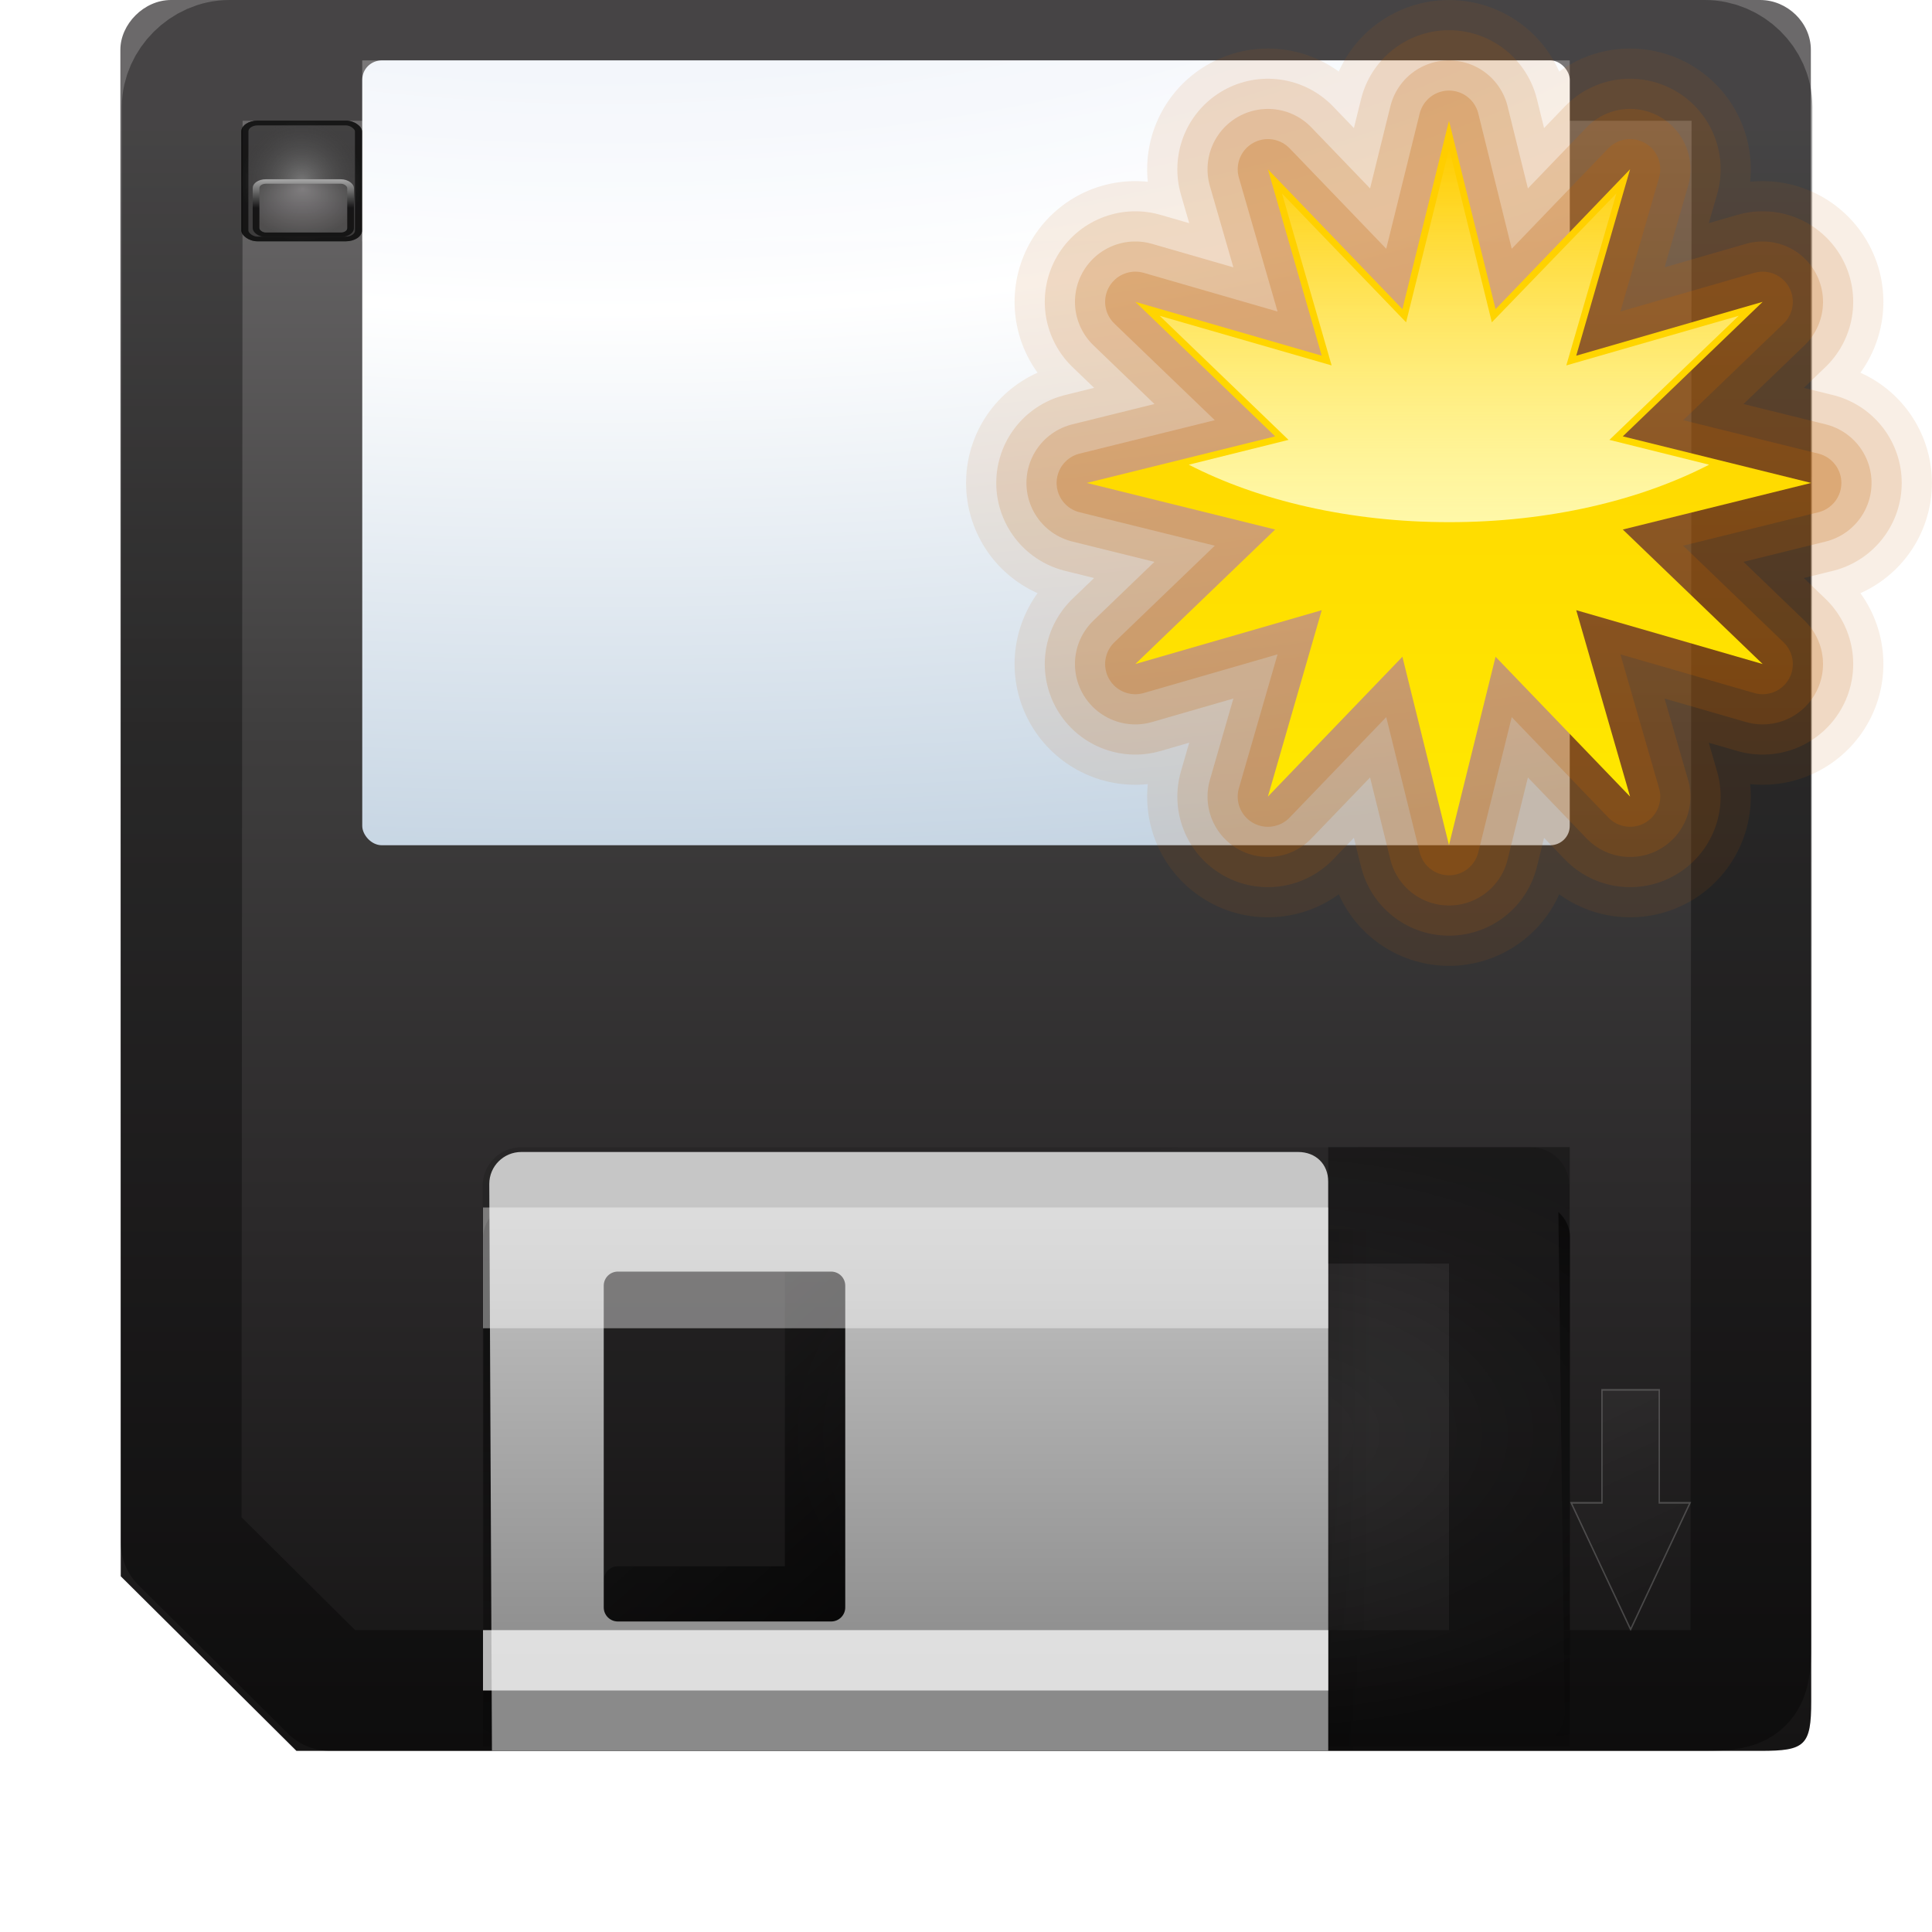 <?xml version="1.0" encoding="UTF-8" standalone="no"?>
<!-- Created with Inkscape (http://www.inkscape.org/) -->

<svg
   xmlns:i="http://ns.adobe.com/AdobeIllustrator/10.0/"
   xmlns:dc="http://purl.org/dc/elements/1.1/"
   xmlns:cc="http://creativecommons.org/ns#"
   xmlns:rdf="http://www.w3.org/1999/02/22-rdf-syntax-ns#"
   xmlns:svg="http://www.w3.org/2000/svg"
   xmlns="http://www.w3.org/2000/svg"
   xmlns:xlink="http://www.w3.org/1999/xlink"
   xmlns:sodipodi="http://sodipodi.sourceforge.net/DTD/sodipodi-0.dtd"
   xmlns:inkscape="http://www.inkscape.org/namespaces/inkscape"
   id="svg2"
   sodipodi:version="0.32"
   inkscape:version="0.92.3 (unknown)"
   width="128"
   height="128"
   version="1.0"
   sodipodi:docname="savemodified_small.svg"
   inkscape:output_extension="org.inkscape.output.svgz.inkscape"
   inkscape:export-filename="/home/rizmut/Dokumen/Rizmut/Github/libreoffice-style-karasa-jaga/build/images_karasa_jaga/res/savemodified_small.png"
   inkscape:export-xdpi="12"
   inkscape:export-ydpi="12">
  <defs
     id="defs5">
    <linearGradient
       inkscape:collect="always"
       id="linearGradient28132">
      <stop
         style="stop-color:#000000;stop-opacity:1;"
         offset="0"
         id="stop28134" />
      <stop
         style="stop-color:#000000;stop-opacity:0;"
         offset="1"
         id="stop28136" />
    </linearGradient>
    <linearGradient
       id="linearGradient28077">
      <stop
         style="stop-color:#7a7a7a;stop-opacity:1;"
         offset="0"
         id="stop28079" />
      <stop
         style="stop-color:#000000;stop-opacity:0.491;"
         offset="1"
         id="stop28081" />
    </linearGradient>
    <linearGradient
       id="linearGradient28069">
      <stop
         style="stop-color:#868385;stop-opacity:1;"
         offset="0"
         id="stop28071" />
      <stop
         style="stop-color:#4a4949;stop-opacity:1"
         offset="1"
         id="stop28073" />
    </linearGradient>
    <linearGradient
       id="linearGradient28059">
      <stop
         style="stop-color:#ffffff;stop-opacity:1;"
         offset="0"
         id="stop28061" />
      <stop
         style="stop-color:#000000;stop-opacity:1;"
         offset="1"
         id="stop28063" />
    </linearGradient>
    <linearGradient
       inkscape:collect="always"
       id="linearGradient28049">
      <stop
         style="stop-color:#000000;stop-opacity:1;"
         offset="0"
         id="stop28051" />
      <stop
         style="stop-color:#000000;stop-opacity:0;"
         offset="1"
         id="stop28053" />
    </linearGradient>
    <linearGradient
       inkscape:collect="always"
       id="linearGradient27983">
      <stop
         style="stop-color:#000000;stop-opacity:1;"
         offset="0"
         id="stop27985" />
      <stop
         style="stop-color:#000000;stop-opacity:0;"
         offset="1"
         id="stop27987" />
    </linearGradient>
    <linearGradient
       id="linearGradient17395">
      <stop
         style="stop-color:#ffffff;stop-opacity:1;"
         offset="0"
         id="stop17397" />
      <stop
         style="stop-color:#ffffff;stop-opacity:0.8;"
         offset="1"
         id="stop17399" />
    </linearGradient>
    <linearGradient
       id="linearGradient17383">
      <stop
         style="stop-color:#202020;stop-opacity:1;"
         offset="0"
         id="stop17385" />
      <stop
         style="stop-color:#202020;stop-opacity:0.764;"
         offset="1"
         id="stop17387" />
    </linearGradient>
    <linearGradient
       inkscape:collect="always"
       id="linearGradient3275">
      <stop
         style="stop-color:#000000;stop-opacity:1;"
         offset="0"
         id="stop3277" />
      <stop
         style="stop-color:#000000;stop-opacity:0;"
         offset="1"
         id="stop3279" />
    </linearGradient>
    <linearGradient
       id="linearGradient3215">
      <stop
         style="stop-color:#8a8a8a;stop-opacity:1;"
         offset="0"
         id="stop3217" />
      <stop
         style="stop-color:#c6c6c6;stop-opacity:1;"
         offset="1"
         id="stop3219" />
    </linearGradient>
    <linearGradient
       inkscape:collect="always"
       id="linearGradient3136">
      <stop
         style="stop-color:#ffffff;stop-opacity:1;"
         offset="0"
         id="stop3138" />
      <stop
         style="stop-color:#ffffff;stop-opacity:0;"
         offset="1"
         id="stop3140" />
    </linearGradient>
    <linearGradient
       inkscape:collect="always"
       id="linearGradient3706">
      <stop
         style="stop-color:#000000;stop-opacity:1;"
         offset="0"
         id="stop3708" />
      <stop
         style="stop-color:#000000;stop-opacity:0;"
         offset="1"
         id="stop3710" />
    </linearGradient>
    <linearGradient
       inkscape:collect="always"
       id="linearGradient3468">
      <stop
         style="stop-color:#ffffff;stop-opacity:1;"
         offset="0"
         id="stop3470" />
      <stop
         style="stop-color:#ffffff;stop-opacity:0;"
         offset="1"
         id="stop3472" />
    </linearGradient>
    <linearGradient
       id="linearGradient3111">
      <stop
         style="stop-color:#ffffff;stop-opacity:1;"
         offset="0"
         id="stop3113" />
      <stop
         id="stop3603"
         offset="0.5"
         style="stop-color:#ffffff;stop-opacity:0.698;" />
      <stop
         style="stop-color:#ffffff;stop-opacity:0;"
         offset="1"
         id="stop3115" />
    </linearGradient>
    <linearGradient
       id="linearGradient3077">
      <stop
         style="stop-color:#d0ced9;stop-opacity:1;"
         offset="0"
         id="stop3079" />
      <stop
         id="stop3087"
         offset="0.25"
         style="stop-color:#ecf1f9;stop-opacity:1;" />
      <stop
         id="stop3085"
         offset="0.5"
         style="stop-color:#ffffff;stop-opacity:1;" />
      <stop
         style="stop-color:#c6d5e3;stop-opacity:1;"
         offset="1"
         id="stop3081" />
    </linearGradient>
    <linearGradient
       inkscape:collect="always"
       id="linearGradient3317">
      <stop
         style="stop-color:#000000;stop-opacity:1;"
         offset="0"
         id="stop3319" />
      <stop
         style="stop-color:#000000;stop-opacity:0;"
         offset="1"
         id="stop3321" />
    </linearGradient>
    <linearGradient
       id="linearGradient3174">
      <stop
         style="stop-color:#141313;stop-opacity:1"
         offset="0"
         id="stop3176" />
      <stop
         id="stop3182"
         offset="0.335"
         style="stop-color:#2b292a;stop-opacity:1" />
      <stop
         style="stop-color:#3f3e3e;stop-opacity:1"
         offset="0.633"
         id="stop3214" />
      <stop
         style="stop-color:#6b696a;stop-opacity:1;"
         offset="1"
         id="stop3178" />
    </linearGradient>
    <linearGradient
       inkscape:collect="always"
       xlink:href="#linearGradient3174"
       id="linearGradient3250"
       gradientUnits="userSpaceOnUse"
       gradientTransform="matrix(2.56,0,0,2.562,317.249,-4847.794)"
       x1="-97.743"
       y1="1937.988"
       x2="-97.743"
       y2="1895.421" />
    <clipPath
       clipPathUnits="userSpaceOnUse"
       id="clipPath3008">
      <rect
         style="opacity:0.266;fill:none;fill-opacity:1;stroke:#000000;stroke-width:0.4;stroke-linecap:round;stroke-linejoin:round;stroke-miterlimit:4;stroke-dasharray:none;stroke-dashoffset:4.15;stroke-opacity:1"
         id="rect3010"
         width="78.124"
         height="55.396"
         x="24.681"
         y="-68.245"
         rx="1.134"
         ry="1.134" />
    </clipPath>
    <radialGradient
       inkscape:collect="always"
       xlink:href="#linearGradient3077"
       id="radialGradient3083"
       cx="100.165"
       cy="37.469"
       fx="100.165"
       fy="37.469"
       r="38"
       gradientTransform="matrix(4.811,7.5339956e-7,-3.1417064e-7,1.926,-441.904,-88.155)"
       gradientUnits="userSpaceOnUse" />
    <clipPath
       clipPathUnits="userSpaceOnUse"
       id="clipPath3215">
      <path
         style="opacity:1;fill:url(#linearGradient3219);fill-opacity:1;stroke:none;stroke-width:0.5;stroke-linecap:round;stroke-linejoin:round;stroke-miterlimit:4;stroke-dasharray:none;stroke-dashoffset:1.088;stroke-opacity:1"
         d="M 11.375,-167.681 C 8.422,-167.681 8,-167.317 8,-164.338 L 8,-163.556 C 8,-166.536 8.422,-166.869 11.375,-166.869 L 116.625,-166.869 C 119.578,-166.869 120,-166.536 120,-163.556 L 120,-164.338 C 120,-167.317 119.578,-167.681 116.625,-167.681 L 11.375,-167.681 z"
         id="path3217" />
    </clipPath>
    <linearGradient
       inkscape:collect="always"
       xlink:href="#linearGradient3317"
       id="linearGradient3219"
       gradientUnits="userSpaceOnUse"
       gradientTransform="matrix(2.56,0,0,2.583,317.249,-5063.043)"
       x1="-98.926"
       y1="1892.966"
       x2="-98.926"
       y2="1897.033" />
    <filter
       inkscape:collect="always"
       id="filter3659"
       x="-0.069"
       width="1.138"
       y="-0.12"
       height="1.241">
      <feGaussianBlur
         inkscape:collect="always"
         stdDeviation="1.923"
         id="feGaussianBlur3661" />
    </filter>
    <radialGradient
       inkscape:collect="always"
       xlink:href="#linearGradient3468"
       id="radialGradient3704"
       cx="84"
       cy="91.983"
       fx="84"
       fy="91.983"
       r="32"
       gradientTransform="matrix(1,0,0,0.621,0,37.876)"
       gradientUnits="userSpaceOnUse" />
    <linearGradient
       inkscape:collect="always"
       xlink:href="#linearGradient3706"
       id="linearGradient3712"
       x1="47.609"
       y1="104.35"
       x2="47.609"
       y2="176.35"
       gradientUnits="userSpaceOnUse" />
    <linearGradient
       inkscape:collect="always"
       xlink:href="#linearGradient3136"
       id="linearGradient3142"
       x1="-37.195"
       y1="42.336"
       x2="-12.625"
       y2="106.798"
       gradientUnits="userSpaceOnUse"
       gradientTransform="translate(126.8,0)" />
    <filter
       inkscape:collect="always"
       id="filter3192">
      <feGaussianBlur
         inkscape:collect="always"
         stdDeviation="0.023"
         id="feGaussianBlur3194" />
    </filter>
    <clipPath
       clipPathUnits="userSpaceOnUse"
       id="clipPath3199">
      <path
         style="fill:#000000;fill-opacity:0.128;stroke:none;stroke-width:0.5;stroke-linecap:round;stroke-linejoin:round;stroke-miterlimit:4;stroke-dasharray:none;stroke-dashoffset:4.15;stroke-opacity:1"
         d="M 18.19,132.421 C 16.771,132.421 15.627,133.564 15.627,134.983 L 15.627,172.167 L 87.627,172.167 L 87.627,134.983 C 87.627,133.564 86.484,132.421 85.065,132.421 L 18.19,132.421 z"
         id="path3201"
         clip-path="none"
         sodipodi:nodetypes="ccccccc" />
    </clipPath>
    <linearGradient
       inkscape:collect="always"
       xlink:href="#linearGradient3215"
       id="linearGradient3221"
       x1="52"
       y1="112"
       x2="52"
       y2="80"
       gradientUnits="userSpaceOnUse"
       gradientTransform="matrix(1,0,0,0.997,0,-0.225)" />
    <filter
       inkscape:collect="always"
       id="filter3271"
       x="-0.124"
       width="1.248"
       y="-0.093"
       height="1.186">
      <feGaussianBlur
         inkscape:collect="always"
         stdDeviation="1.238"
         id="feGaussianBlur3273" />
    </filter>
    <linearGradient
       inkscape:collect="always"
       xlink:href="#linearGradient3275"
       id="linearGradient3281"
       x1="68"
       y1="120"
       x2="36"
       y2="84"
       gradientUnits="userSpaceOnUse" />
    <clipPath
       clipPathUnits="userSpaceOnUse"
       id="clipPath25065">
      <path
         sodipodi:nodetypes="cccccccccccccccc"
         id="path25067"
         d="M -283.362,66.004 C -284.54,66.004 -285.487,66.952 -285.487,68.129 L -285.487,105.948 L -230.081,105.948 L -230.081,68.129 C -230.081,66.952 -231.029,66.004 -232.206,66.004 L -283.362,66.004 z M -277.144,69.348 L -263.019,69.348 C -262.499,69.348 -262.081,69.765 -262.081,70.285 L -262.081,96.41 C -262.081,96.93 -262.499,97.348 -263.019,97.348 L -277.144,97.348 C -277.663,97.348 -278.081,96.93 -278.081,96.41 L -278.081,70.285 C -278.081,69.765 -277.663,69.348 -277.144,69.348 z"
         style="opacity:1;fill:url(#linearGradient25069);fill-opacity:1;stroke:none;stroke-width:0.1;stroke-linecap:round;stroke-linejoin:round;stroke-miterlimit:4;stroke-dasharray:none;stroke-dashoffset:4.15;stroke-opacity:1" />
    </clipPath>
    <linearGradient
       inkscape:collect="always"
       xlink:href="#linearGradient3215"
       id="linearGradient25069"
       gradientUnits="userSpaceOnUse"
       gradientTransform="translate(-318.081,-14.652)"
       x1="52"
       y1="112"
       x2="52"
       y2="80" />
    <linearGradient
       inkscape:collect="always"
       xlink:href="#linearGradient17383"
       id="linearGradient25127"
       gradientUnits="userSpaceOnUse"
       gradientTransform="matrix(0.167,0,0,0.167,-177.234,45.441)"
       x1="-303.887"
       y1="63.209"
       x2="-188.193"
       y2="63.209" />
    <linearGradient
       inkscape:collect="always"
       xlink:href="#linearGradient27983"
       id="linearGradient27989"
       x1="86.694"
       y1="100.832"
       x2="90.052"
       y2="100.832"
       gradientUnits="userSpaceOnUse"
       gradientTransform="translate(1,0)" />
    <filter
       inkscape:collect="always"
       id="filter28003"
       x="-0.255"
       width="1.51"
       y="-0.023"
       height="1.045">
      <feGaussianBlur
         inkscape:collect="always"
         stdDeviation="0.357"
         id="feGaussianBlur28005" />
    </filter>
    <filter
       inkscape:collect="always"
       id="filter28031"
       x="-0.147"
       width="1.293"
       y="-0.102"
       height="1.203">
      <feGaussianBlur
         inkscape:collect="always"
         stdDeviation="0.55"
         id="feGaussianBlur28033" />
    </filter>
    <clipPath
       clipPathUnits="userSpaceOnUse"
       id="clipPath28041">
      <rect
         style="opacity:0.184;fill:#000000;fill-opacity:1;stroke:none;stroke-width:0.1;stroke-linecap:round;stroke-linejoin:round;stroke-miterlimit:4;stroke-dasharray:none;stroke-dashoffset:4.15;stroke-opacity:1"
         id="rect28043"
         width="8"
         height="12"
         x="12"
         y="12"
         rx="1.079"
         ry="1.079" />
    </clipPath>
    <clipPath
       clipPathUnits="userSpaceOnUse"
       id="clipPath28045">
      <rect
         style="opacity:0.184;fill:#000000;fill-opacity:1;stroke:none;stroke-width:0.1;stroke-linecap:round;stroke-linejoin:round;stroke-miterlimit:4;stroke-dasharray:none;stroke-dashoffset:4.15;stroke-opacity:1"
         id="rect28047"
         width="8"
         height="12"
         x="12"
         y="12"
         rx="1.079"
         ry="1.079" />
    </clipPath>
    <filter
       inkscape:collect="always"
       id="filter28101">
      <feGaussianBlur
         inkscape:collect="always"
         stdDeviation="0.042"
         id="feGaussianBlur28103" />
    </filter>
    <radialGradient
       inkscape:collect="always"
       xlink:href="#linearGradient28077"
       id="radialGradient28110"
       gradientUnits="userSpaceOnUse"
       gradientTransform="matrix(1,0,0,1.5,0,-9)"
       cx="16"
       cy="18"
       fx="16"
       fy="18"
       r="4" />
    <linearGradient
       inkscape:collect="always"
       xlink:href="#linearGradient28049"
       id="linearGradient28112"
       gradientUnits="userSpaceOnUse"
       x1="16"
       y1="1.595"
       x2="16"
       y2="18.755" />
    <radialGradient
       inkscape:collect="always"
       xlink:href="#linearGradient28069"
       id="radialGradient28114"
       gradientUnits="userSpaceOnUse"
       gradientTransform="matrix(1.106,0,0,1.106,0.547,-2.299)"
       cx="14"
       cy="19.7"
       fx="14"
       fy="18.836"
       r="2.15" />
    <linearGradient
       inkscape:collect="always"
       xlink:href="#linearGradient28059"
       id="linearGradient28116"
       gradientUnits="userSpaceOnUse"
       gradientTransform="matrix(1.106,0,0,1.106,0.547,-2.299)"
       x1="11.918"
       y1="17.561"
       x2="11.918"
       y2="20.038" />
    <linearGradient
       inkscape:collect="always"
       xlink:href="#linearGradient28132"
       id="linearGradient28138"
       x1="60.25"
       y1="122.007"
       x2="60.25"
       y2="118.5"
       gradientUnits="userSpaceOnUse"
       gradientTransform="matrix(1,0,0,1.01,0,-1.313)" />
    <linearGradient
       inkscape:collect="always"
       xlink:href="#XMLID_2_"
       id="linearGradient4706"
       gradientUnits="userSpaceOnUse"
       x1="28"
       y1="57.5"
       x2="28"
       y2="0" />
    <linearGradient
       y2="0"
       x2="28"
       y1="57.5"
       x1="28"
       gradientUnits="userSpaceOnUse"
       id="XMLID_2_">
      <stop
         id="stop12"
         style="stop-color:#FFEA00"
         offset="0" />
      <stop
         id="stop14"
         style="stop-color:#FFCC00"
         offset="1" />
    </linearGradient>
    <linearGradient
       inkscape:collect="always"
       xlink:href="#linearGradient18668"
       id="linearGradient4711"
       gradientUnits="userSpaceOnUse"
       gradientTransform="matrix(0.923,0,0,0.923,68.5,-37.405)"
       x1="-39.531"
       y1="78"
       x2="-39.531"
       y2="51.188" />
    <linearGradient
       id="linearGradient18668"
       gradientUnits="userSpaceOnUse"
       x1="28"
       y1="57.5"
       x2="28"
       y2="0">
      <stop
         offset="0"
         style="stop-color:#fff8a8;stop-opacity:1;"
         id="stop18670" />
      <stop
         offset="1"
         style="stop-color:white;stop-opacity:0;"
         id="stop18672" />
    </linearGradient>
  </defs>
  <sodipodi:namedview
     inkscape:window-height="695"
     inkscape:window-width="1366"
     inkscape:pageshadow="2"
     inkscape:pageopacity="0.0"
     guidetolerance="10.0"
     gridtolerance="10.0"
     objecttolerance="10.0"
     borderopacity="1.0"
     bordercolor="#666666"
     pagecolor="#ffffff"
     id="base"
     width="128px"
     height="128px"
     showgrid="true"
     inkscape:zoom="2.4335938"
     inkscape:cx="-20.735441"
     inkscape:cy="70.214814"
     inkscape:window-x="0"
     inkscape:window-y="24"
     inkscape:current-layer="svg2"
     showguides="true"
     inkscape:guide-bbox="true"
     inkscape:window-maximized="1">
    <inkscape:grid
       type="xygrid"
       id="grid29592"
       spacingx="4"
       spacingy="4"
       empspacing="2"
       originx="0"
       originy="0" />
    <inkscape:grid
       id="GridFromPre046Settings"
       type="xygrid"
       originx="0"
       originy="0"
       spacingx="4"
       spacingy="4"
       color="#3f3fff"
       empcolor="#3f3fff"
       opacity="0.15"
       empopacity="0.38"
       empspacing="2" />
  </sodipodi:namedview>
  <g
     id="g5209">
    <path
       inkscape:connector-curvature="0"
       sodipodi:nodetypes="ccccccccc"
       id="rect2169"
       d="M 11.335,0 C 9.527,0 7.974,1.612 7.975,3.3 L 8,104.432 19.64,116 h 96.999 c 2.953,0 3.36,-0.344 3.36,-3.3 L 119.974,3.3 C 119.974,1.502 118.416,0 116.615,0 Z"
       style="opacity:1;fill:url(#linearGradient3250);fill-opacity:1;stroke:none;stroke-width:0.5;stroke-linecap:round;stroke-linejoin:round;stroke-miterlimit:4;stroke-dasharray:none;stroke-dashoffset:1.088;stroke-opacity:1" />
    <path
       inkscape:connector-curvature="0"
       style="opacity:0.35;fill:none;fill-opacity:1;stroke:#000000;stroke-width:8;stroke-linecap:round;stroke-linejoin:round;stroke-miterlimit:4;stroke-dasharray:none;stroke-dashoffset:1.088;stroke-opacity:1"
       d="M 15.194,4 C 13.514,4 12.073,5.497 12.074,7.064 L 12,102.187 21.88,112 h 90.999 c 2.742,0 3.12,-0.32 3.12,-3.064 L 116.073,7.064 C 116.073,5.394 114.626,4 112.953,4 Z"
       id="path5411"
       sodipodi:nodetypes="ccccccccc" />
    <rect
       rx="1.299"
       ry="1.28"
       y="4"
       x="24"
       height="52"
       width="80"
       id="rect3325"
       style="opacity:1;fill:url(#radialGradient3083);fill-opacity:1;stroke:none;stroke-width:2;stroke-linecap:round;stroke-linejoin:round;stroke-miterlimit:4;stroke-dasharray:none;stroke-dashoffset:1.088;stroke-opacity:1" />
    <path
       inkscape:connector-curvature="0"
       sodipodi:nodetypes="ccccccccccccccccc"
       transform="matrix(1,0,0,0.917,16.391,-41.798)"
       clip-path="url(#clipPath3199)"
       id="rect3626"
       d="m 16.78,126.438 c -1.483,0 -2.656,1.205 -2.656,2.688 l 0.436,39.225 c 0,1.483 1.173,2.656 2.656,2.656 h 0.156 c -0.408,-0.446 -0.688,-1.032 -0.688,-1.688 L 16.249,132.156 c 0,-1.391 1.112,-2.531 2.5,-2.531 h 65.594 c 1.388,0 2.5,1.14 2.5,2.531 l 0.436,37.163 c 2e-6,0.656 -0.248,1.241 -0.656,1.688 h 0.125 c 1.483,0 2.688,-1.173 2.688,-2.656 L 88.999,129.125 c 0,-1.483 -1.205,-2.688 -2.688,-2.688 z"
       style="fill:url(#linearGradient3712);fill-opacity:1;stroke:none;stroke-width:0.5;stroke-linecap:round;stroke-linejoin:round;stroke-miterlimit:4;stroke-dasharray:none;stroke-dashoffset:4.15;stroke-opacity:1;filter:url(#filter3659)" />
    <path
       inkscape:connector-curvature="0"
       style="opacity:1;fill:#000000;fill-opacity:0.128;stroke:none;stroke-width:0.5;stroke-linecap:round;stroke-linejoin:round;stroke-miterlimit:4;stroke-dasharray:none;stroke-dashoffset:4.15;stroke-opacity:1"
       d="m 34.537,76.008 c -1.419,0 -2.562,1.143 -2.562,2.562 l 0.025,37.146 h 72 l -0.025,-37.146 c 0,-1.419 -1.143,-2.562 -2.562,-2.562 z"
       id="path3680"
       sodipodi:nodetypes="ccccccc" />
    <path
       inkscape:connector-curvature="0"
       style="opacity:0.074;fill:url(#radialGradient3704);fill-opacity:1;stroke:none;stroke-width:0.5;stroke-linecap:round;stroke-linejoin:round;stroke-miterlimit:4;stroke-dasharray:none;stroke-dashoffset:4.15;stroke-opacity:1"
       d="m 34.58,76.071 c -1.419,0 -2.562,1.143 -2.562,2.562 v 37.183 L 103.999,115.7 V 78.517 c 0,-1.419 -1.143,-2.562 -2.562,-2.562 z"
       id="path3694"
       clip-path="none"
       sodipodi:nodetypes="ccccccc" />
    <path
       sodipodi:nodetypes="sscsssscsscsss"
       inkscape:connector-curvature="0"
       transform="matrix(1,0,0,1.01,0,-1.313)"
       id="rect3226"
       d="m 52.937,80.041 c -0.52,0 -0.937,0.418 -0.938,0.938 v 23.062 h -11.062 c -0.52,0 -0.938,0.418 -0.938,0.938 v 6.125 c 0,0.52 0.418,0.938 0.938,0.938 h 12 10.125 c 0.52,0 0.938,-0.418 0.938,-0.938 v -6.125 -24 c 0,-0.52 -0.418,-0.938 -0.938,-0.938 z"
       style="opacity:1;fill:url(#linearGradient3281);fill-opacity:1;stroke:none;stroke-width:0.1;stroke-linecap:round;stroke-linejoin:round;stroke-miterlimit:4;stroke-dasharray:none;stroke-dashoffset:4.15;stroke-opacity:1;filter:url(#filter3271)" />
    <path
       sodipodi:nodetypes="ccccccccccc"
       inkscape:connector-curvature="0"
       transform="matrix(0.907,0,0,1.114,4.476,-12.395)"
       id="path3128"
       d="m 112.08,93.784 v 6.719 h -1.219 -1.031 l 4.344,7.531 4.344,-7.531 h -1.031 -1.219 v -6.719 h -2.094 z"
       style="opacity:0.453;fill:url(#linearGradient3142);fill-opacity:1;fill-rule:evenodd;stroke:#ffffff;stroke-width:0.099;stroke-linecap:butt;stroke-linejoin:miter;stroke-miterlimit:4;stroke-dasharray:none;stroke-opacity:1;filter:url(#filter3192)" />
    <rect
       transform="matrix(1,0,0,1.01,0,-1.313)"
       y="81.906"
       x="87.694"
       height="34.205"
       width="4.306"
       id="rect27981"
       style="opacity:0.297;fill:url(#linearGradient27989);fill-opacity:1;stroke:none;stroke-width:0.1;stroke-linecap:round;stroke-linejoin:round;stroke-miterlimit:4;stroke-dasharray:none;stroke-dashoffset:4.15;stroke-opacity:1;filter:url(#filter28003)" />
    <path
       inkscape:connector-curvature="0"
       sodipodi:nodetypes="cccccccccccccccc"
       id="rect3196"
       d="m 34.541,76.322 c -1.177,0 -2.125,0.945 -2.125,2.118 L 32.593,116 H 87.999 V 78.299 c 0,-1.174 -0.823,-1.977 -2,-1.977 z m 6.396,7.925 h 14.125 c 0.52,0 0.938,0.417 0.938,0.935 v 21.311 c 0,0.518 -0.418,0.935 -0.938,0.935 h -14.125 c -0.52,0 -0.938,-0.417 -0.938,-0.935 V 85.181 c 0,-0.518 0.418,-0.935 0.938,-0.935 z"
       style="opacity:1;fill:url(#linearGradient3221);fill-opacity:1;stroke:none;stroke-width:0.1;stroke-linecap:round;stroke-linejoin:round;stroke-miterlimit:4;stroke-dasharray:none;stroke-dashoffset:4.15;stroke-opacity:1" />
    <g
       transform="matrix(1.44,0,0,0.96,-3.048,-5.286)"
       style="opacity:0.785"
       id="g28105">
      <rect
         ry="1.079"
         rx="1.079"
         y="12"
         x="12"
         height="12"
         width="8"
         id="rect28009"
         style="opacity:1;fill:none;fill-opacity:1;stroke:#000000;stroke-width:0.932;stroke-linecap:round;stroke-linejoin:round;stroke-miterlimit:4;stroke-dasharray:none;stroke-dashoffset:4.15;stroke-opacity:1;filter:url(#filter28031)"
         clip-path="url(#clipPath28045)"
         transform="matrix(0.694,0,0,0.694,4.893,5.504)" />
      <rect
         style="opacity:1;fill:url(#radialGradient28110);fill-opacity:1;stroke:url(#linearGradient28112);stroke-width:0.932;stroke-linecap:round;stroke-linejoin:round;stroke-miterlimit:4;stroke-dasharray:none;stroke-dashoffset:4.15;stroke-opacity:1;filter:url(#filter28031)"
         id="rect28039"
         width="8"
         height="12"
         x="12"
         y="12"
         rx="1.079"
         ry="1.079"
         clip-path="url(#clipPath28041)"
         transform="matrix(0.694,0,0,0.694,4.893,5.504)" />
      <rect
         style="opacity:1;fill:url(#radialGradient28114);fill-opacity:1;stroke:url(#linearGradient28116);stroke-width:0.309;stroke-linecap:round;stroke-linejoin:round;stroke-miterlimit:4;stroke-dasharray:none;stroke-dashoffset:4.15;stroke-opacity:1;filter:url(#filter28101)"
         id="rect28057"
         width="4.35"
         height="3.676"
         x="13.897"
         y="18.031"
         rx="0.452"
         ry="0.452" />
    </g>
    <path
       sodipodi:nodetypes="ccccccccc"
       inkscape:connector-curvature="0"
       id="rect6382"
       d="m 87.999,76 v 7.719 h 8 V 108 h 8 V 83.719 76 h -8 z"
       style="opacity:0.35;fill:#000000;fill-opacity:1;stroke:none;stroke-width:8;stroke-linecap:round;stroke-linejoin:round;stroke-miterlimit:4;stroke-dasharray:none;stroke-dashoffset:0;stroke-opacity:1" />
    <rect
       y="80"
       x="32"
       height="8"
       width="56"
       id="rect6387"
       style="opacity:0.399;fill:#ffffff;fill-opacity:1;stroke:none;stroke-width:8;stroke-linecap:round;stroke-linejoin:round;stroke-miterlimit:4;stroke-dasharray:none;stroke-dashoffset:0;stroke-opacity:1" />
    <rect
       style="opacity:0.712;fill:#ffffff;fill-opacity:1;stroke:none;stroke-width:8;stroke-linecap:round;stroke-linejoin:round;stroke-miterlimit:4;stroke-dasharray:none;stroke-dashoffset:0;stroke-opacity:1"
       id="rect6389"
       width="56"
       height="4"
       x="32"
       y="108" />
    <rect
       y="4"
       x="24"
       height="12"
       width="80"
       id="rect6391"
       style="opacity:0.276;fill:#ffffff;fill-opacity:1;stroke:none;stroke-width:8;stroke-linecap:round;stroke-linejoin:round;stroke-miterlimit:4;stroke-dasharray:none;stroke-dashoffset:0;stroke-opacity:1" />
  </g>
  <g
     id="g5643"
     transform="translate(64.003,1.4147762e-6)">
    <g
       transform="matrix(0.857,0,0,0.857,8,8)"
       id="g5633"
       i:extraneous="self"
       style="opacity:0.1;fill:none;stroke:#bf5e00;stroke-width:18.667;stroke-linejoin:round;stroke-miterlimit:4;stroke-dasharray:none">
      <linearGradient
         y2="0"
         x2="28"
         y1="57.5"
         x1="28"
         gradientUnits="userSpaceOnUse"
         id="linearGradient5635">
        <stop
           id="stop5637"
           style="stop-color:#FFEA00"
           offset="0" />
        <stop
           id="stop5639"
           style="stop-color:#FFCC00"
           offset="1" />
      </linearGradient>
      <polygon
         style="fill:none;stroke:#bf5e00;stroke-width:18.667;stroke-linejoin:round;stroke-miterlimit:4;stroke-dasharray:none"
         id="polygon5641"
         points="41.438,24.399 56,28 41.438,31.601 52.249,42 37.837,37.837 42,52.249 31.601,41.438 28,56 24.399,41.438 14,52.249 18.163,37.837 3.751,42 14.562,31.601 0,28 14.562,24.399 3.751,14 18.163,18.163 14,3.751 24.399,14.562 28,0 31.601,14.562 42,3.751 37.837,18.163 52.249,14 " />
    </g>
    <g
       style="opacity:0.15;fill:none;stroke:#bf5e00;stroke-width:14;stroke-linejoin:round;stroke-miterlimit:4;stroke-dasharray:none"
       i:extraneous="self"
       id="g5623"
       transform="matrix(0.857,0,0,0.857,8,8)">
      <linearGradient
         id="linearGradient5625"
         gradientUnits="userSpaceOnUse"
         x1="28"
         y1="57.5"
         x2="28"
         y2="0">
        <stop
           offset="0"
           style="stop-color:#FFEA00"
           id="stop5627" />
        <stop
           offset="1"
           style="stop-color:#FFCC00"
           id="stop5629" />
      </linearGradient>
      <polygon
         points="41.438,24.399 56,28 41.438,31.601 52.249,42 37.837,37.837 42,52.249 31.601,41.438 28,56 24.399,41.438 14,52.249 18.163,37.837 3.751,42 14.562,31.601 0,28 14.562,24.399 3.751,14 18.163,18.163 14,3.751 24.399,14.562 28,0 31.601,14.562 42,3.751 37.837,18.163 52.249,14 "
         id="polygon5631"
         style="fill:none;stroke:#bf5e00;stroke-width:14;stroke-linejoin:round;stroke-miterlimit:4;stroke-dasharray:none" />
    </g>
    <g
       transform="matrix(0.857,0,0,0.857,8,8)"
       id="g5613"
       i:extraneous="self"
       style="opacity:0.2;fill:none;stroke:#bf5e00;stroke-width:9.333;stroke-linejoin:round;stroke-miterlimit:4;stroke-dasharray:none">
      <linearGradient
         y2="0"
         x2="28"
         y1="57.5"
         x1="28"
         gradientUnits="userSpaceOnUse"
         id="linearGradient5615">
        <stop
           id="stop5617"
           style="stop-color:#FFEA00"
           offset="0" />
        <stop
           id="stop5619"
           style="stop-color:#FFCC00"
           offset="1" />
      </linearGradient>
      <polygon
         style="fill:none;stroke:#bf5e00;stroke-width:9.333;stroke-linejoin:round;stroke-miterlimit:4;stroke-dasharray:none"
         id="polygon5621"
         points="41.438,24.399 56,28 41.438,31.601 52.249,42 37.837,37.837 42,52.249 31.601,41.438 28,56 24.399,41.438 14,52.249 18.163,37.837 3.751,42 14.562,31.601 0,28 14.562,24.399 3.751,14 18.163,18.163 14,3.751 24.399,14.562 28,0 31.601,14.562 42,3.751 37.837,18.163 52.249,14 " />
    </g>
    <g
       style="opacity:0.25;fill:none;stroke:#bf5e00;stroke-width:4.667;stroke-linejoin:round;stroke-miterlimit:4;stroke-dasharray:none"
       i:extraneous="self"
       id="g4718"
       transform="matrix(0.857,0,0,0.857,8,8)">
      <linearGradient
         id="linearGradient4720"
         gradientUnits="userSpaceOnUse"
         x1="28"
         y1="57.5"
         x2="28"
         y2="0">
        <stop
           offset="0"
           style="stop-color:#FFEA00"
           id="stop4722" />
        <stop
           offset="1"
           style="stop-color:#FFCC00"
           id="stop4724" />
      </linearGradient>
      <polygon
         points="41.438,24.399 56,28 41.438,31.601 52.249,42 37.837,37.837 42,52.249 31.601,41.438 28,56 24.399,41.438 14,52.249 18.163,37.837 3.751,42 14.562,31.601 0,28 14.562,24.399 3.751,14 18.163,18.163 14,3.751 24.399,14.562 28,0 31.601,14.562 42,3.751 37.837,18.163 52.249,14 "
         id="polygon4726"
         style="fill:none;stroke:#bf5e00;stroke-width:4.667;stroke-linejoin:round;stroke-miterlimit:4;stroke-dasharray:none" />
    </g>
    <g
       transform="matrix(0.857,0,0,0.857,8,8)"
       id="g9"
       i:extraneous="self">
      <linearGradient
         y2="0"
         x2="28"
         y1="57.5"
         x1="28"
         gradientUnits="userSpaceOnUse"
         id="linearGradient2309">
        <stop
           id="stop2311"
           style="stop-color:#FFEA00"
           offset="0" />
        <stop
           id="stop2313"
           style="stop-color:#FFCC00"
           offset="1" />
      </linearGradient>
      <polygon
         style="fill:url(#linearGradient4706)"
         id="polygon16"
         points="41.438,24.399 56,28 41.438,31.601 52.249,42 37.837,37.837 42,52.249 31.601,41.438 28,56 24.399,41.438 14,52.249 18.163,37.837 3.751,42 14.562,31.601 0,28 14.562,24.399 3.751,14 18.163,18.163 14,3.751 24.399,14.562 28,0 31.601,14.562 42,3.751 37.837,18.163 52.249,14 " />
    </g>
    <path
       inkscape:connector-curvature="0"
       id="polygon18655"
       d="M 32.009,9.845 29.154,21.354 20.932,12.816 24.221,24.21 12.827,20.922 l 8.538,8.221 -6.606,1.644 c 4.587,2.366 10.631,3.808 17.25,3.808 6.619,-10e-7 12.634,-1.442 17.221,-3.808 l -6.606,-1.644 8.567,-8.221 -11.423,3.288 3.317,-11.394 -8.25,8.538 z"
       style="fill:url(#linearGradient4711);fill-opacity:1" />
  </g>
</svg>
